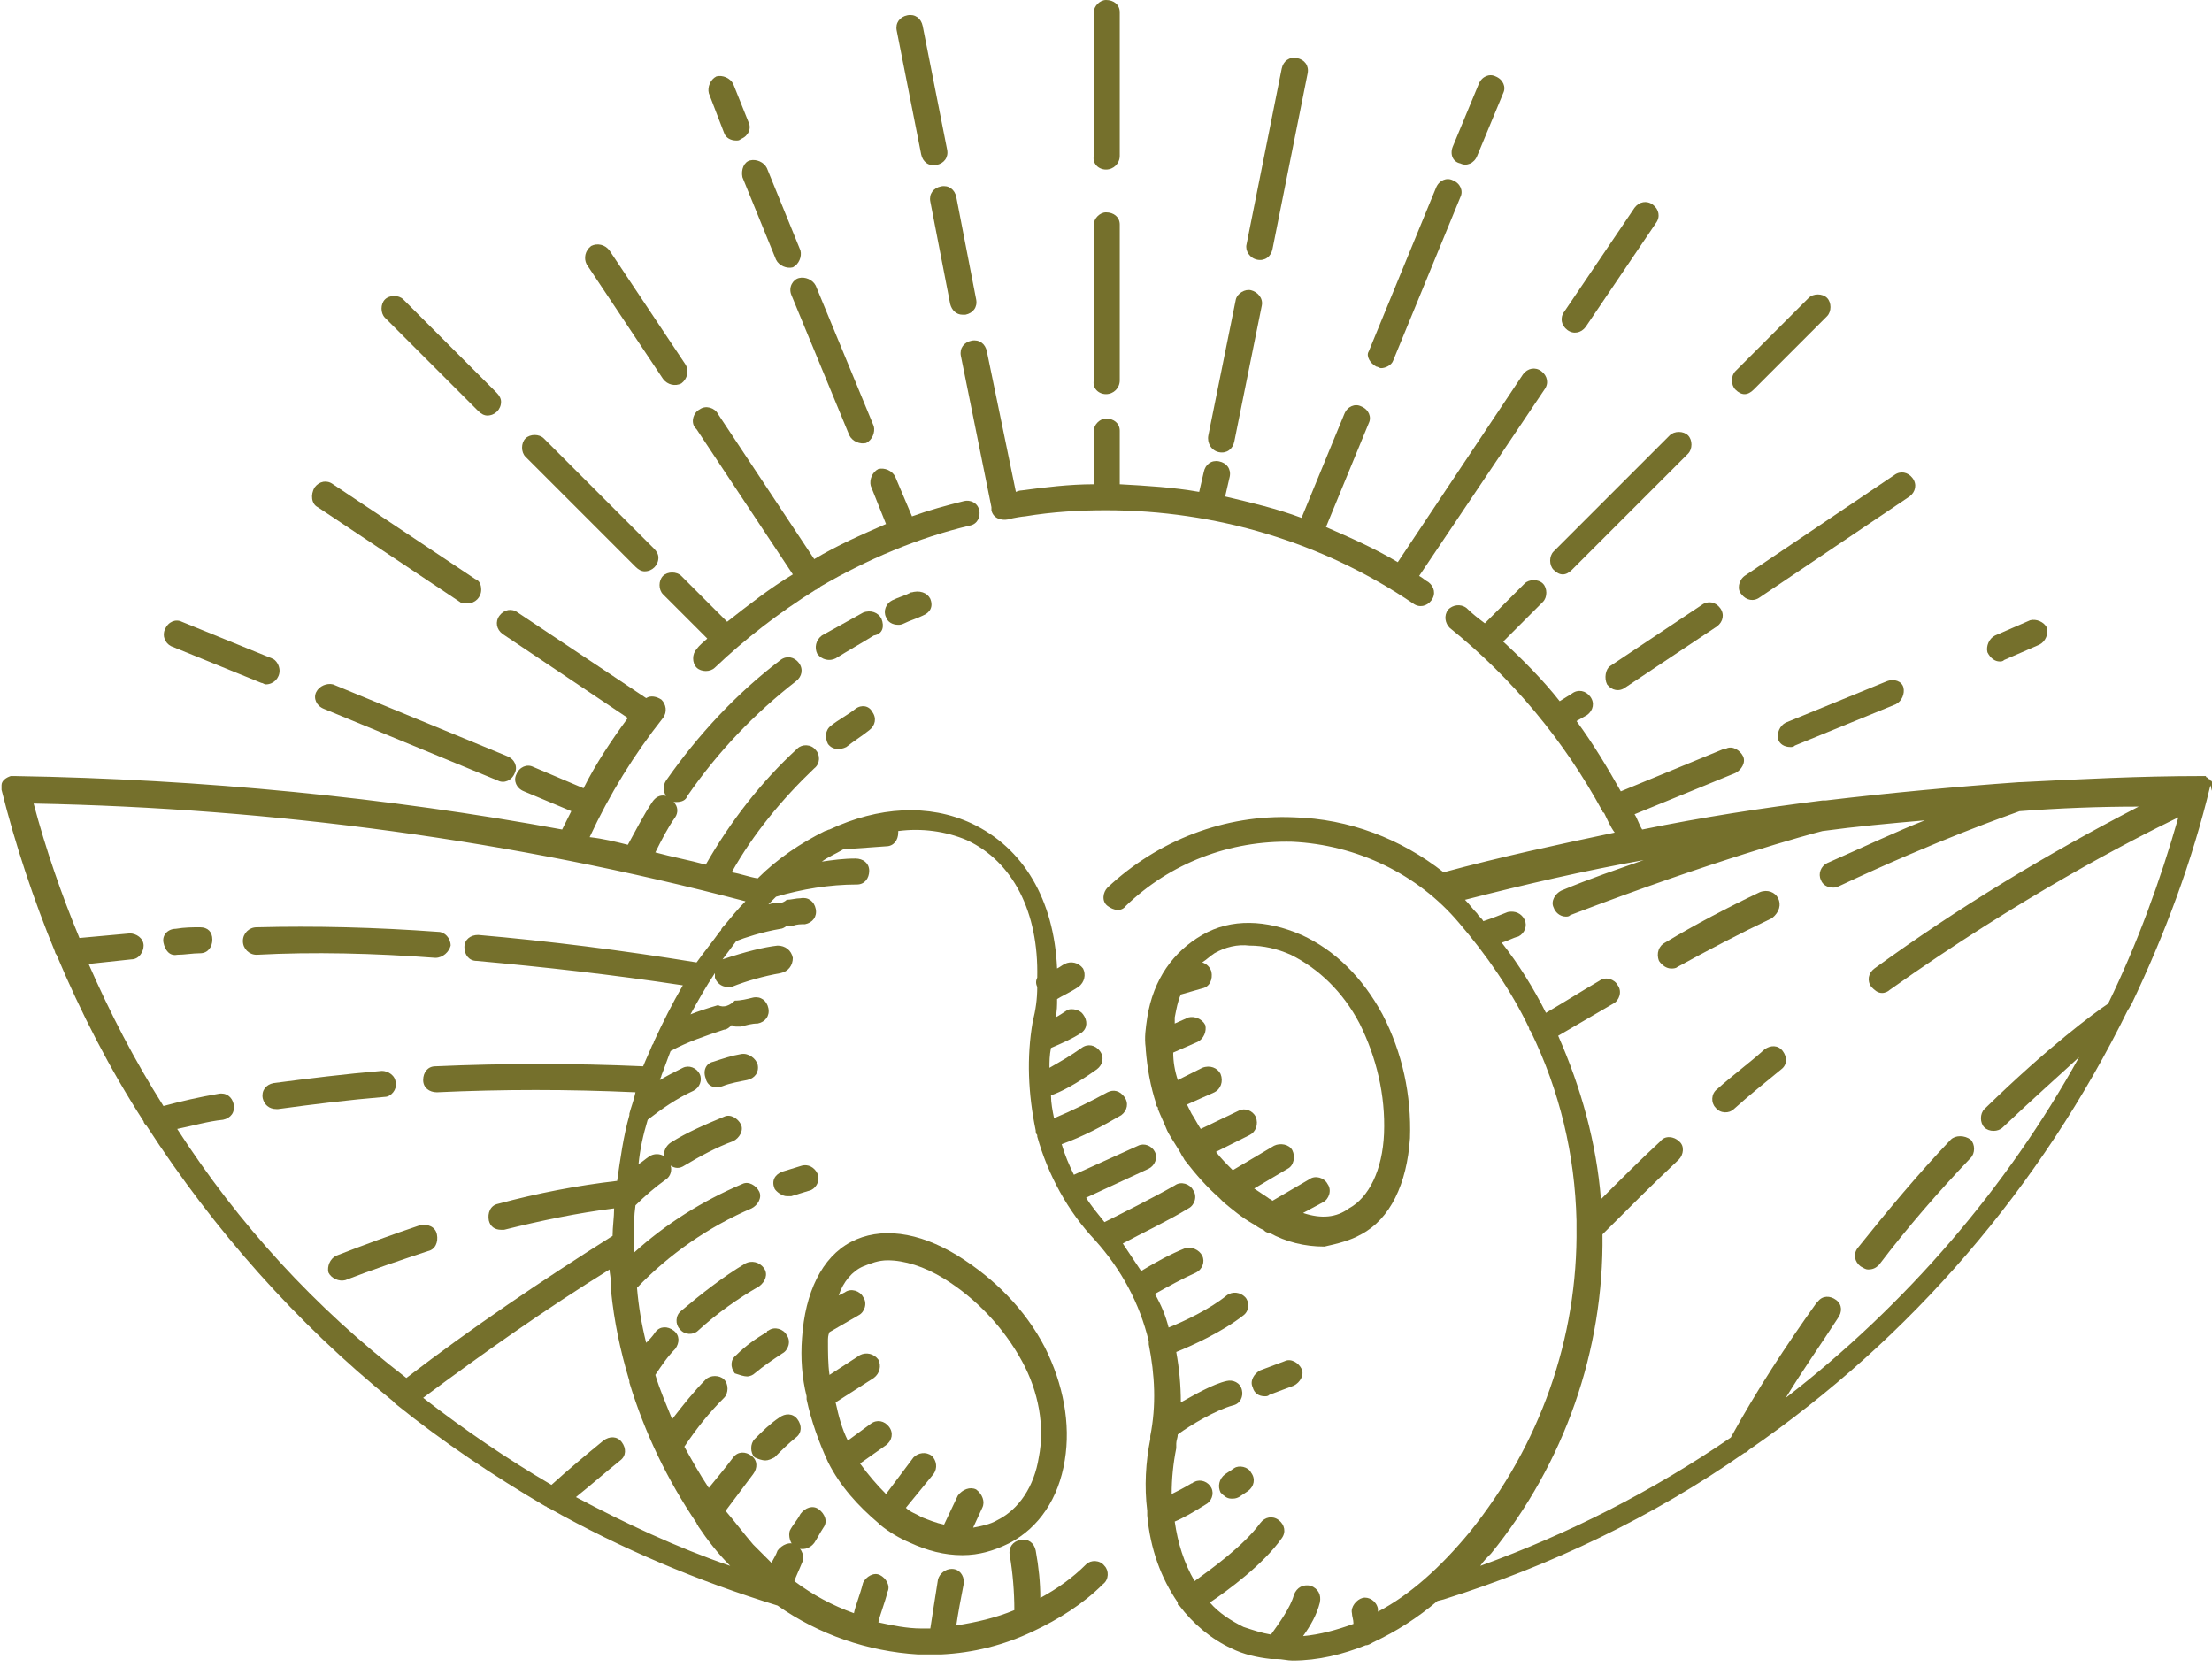 <?xml version="1.0" encoding="utf-8"?>
<!-- Generator: Adobe Illustrator 22.1.0, SVG Export Plug-In . SVG Version: 6.00 Build 0)  -->
<svg version="1.1" id="Capa_1" xmlns="http://www.w3.org/2000/svg" xmlns:xlink="http://www.w3.org/1999/xlink" x="0px" y="0px"
	 viewBox="0 0 144.8 109.1" style="enable-background:new 0 0 144.8 109.1;" xml:space="preserve">
<style type="text/css">
	.st0{fill:#75702C;}
</style>
<g>
	<path class="st0" d="M13.1,60.7c-0.5,0-1,0-1.6,0.1c-0.5,0-0.9,0.4-0.8,0.9s0.4,0.9,0.9,0.8h0c0.5,0,1-0.1,1.5-0.1
		c0.5,0,0.8-0.4,0.8-0.9S13.6,60.7,13.1,60.7L13.1,60.7L13.1,60.7z"/>
	<path class="st0" d="M28.5,62.7L28.5,62.7c0.5,0,0.9-0.4,1-0.8c0-0.5-0.4-0.9-0.8-0.9l0,0c-4.1-0.3-8.1-0.4-11.9-0.3
		c-0.5,0-0.9,0.4-0.9,0.9c0,0.5,0.4,0.9,0.9,0.9l0,0l0,0C20.5,62.3,24.5,62.4,28.5,62.7z"/>
	<path class="st0" d="M25.9,70.9c0-0.5-0.5-0.8-0.9-0.8c-2.4,0.2-4.8,0.5-7.1,0.8c-0.5,0.1-0.8,0.5-0.7,1c0.1,0.4,0.4,0.7,0.9,0.7
		c0,0,0.1,0,0.1,0c2.2-0.3,4.6-0.6,7-0.8C25.6,71.8,26,71.3,25.9,70.9z"/>
	<path class="st0" d="M28,81.9c0.5-0.1,0.7-0.6,0.6-1.1c-0.1-0.5-0.6-0.7-1.1-0.6c-1.8,0.6-3.7,1.3-5.5,2c-0.4,0.2-0.6,0.7-0.5,1.1
		c0.2,0.4,0.7,0.6,1.1,0.5l0,0C24.4,83.1,26.2,82.5,28,81.9z"/>
	<path class="st0" d="M116.4,58.8c-0.2-0.4-0.7-0.6-1.2-0.4c0,0,0,0,0,0c-2.1,1-4.2,2.1-6.2,3.3c-0.4,0.2-0.6,0.7-0.4,1.2
		c0.2,0.3,0.5,0.5,0.8,0.5c0.1,0,0.3,0,0.4-0.1c2-1.1,4.1-2.2,6.2-3.2C116.5,59.7,116.6,59.2,116.4,58.8
		C116.4,58.8,116.4,58.8,116.4,58.8z"/>
	<path class="st0" d="M115.5,68.7c-1,0.9-2.1,1.7-3.1,2.6c-0.4,0.3-0.4,0.9-0.1,1.2c0.3,0.4,0.9,0.4,1.2,0.1c1-0.9,2-1.7,3.1-2.6
		c0.4-0.3,0.4-0.8,0.1-1.2C116.4,68.4,115.9,68.4,115.5,68.7z"/>
	<path class="st0" d="M144.8,51.7L144.8,51.7C144.8,51.7,144.8,51.6,144.8,51.7C144.8,51.6,144.8,51.6,144.8,51.7c0-0.1,0-0.1,0-0.2
		c0,0,0,0,0,0c0,0,0,0,0-0.1c0,0,0-0.1,0-0.1c0,0,0,0,0-0.1c0,0,0-0.1-0.1-0.1c0,0,0,0,0,0l0,0c0,0,0-0.1-0.1-0.1v0c0,0,0,0,0,0
		c0,0-0.1-0.1-0.1-0.1l0,0l0,0c0,0-0.1,0-0.1-0.1h0h0c0,0-0.1,0-0.1,0h0l0,0h0c-0.1,0-0.1,0-0.2,0l0,0c-4,0-7.9,0.2-11.8,0.4
		c0,0-0.1,0-0.1,0c-4.2,0.3-8.5,0.7-12.7,1.2c-0.1,0-0.1,0-0.2,0c-4,0.5-7.9,1.1-11.8,1.9c-0.2-0.3-0.3-0.7-0.5-1l6.6-2.7
		c0.4-0.2,0.7-0.7,0.5-1.1c-0.2-0.4-0.7-0.7-1.1-0.5c0,0,0,0-0.1,0l-6.8,2.8c-0.9-1.6-1.8-3.1-2.9-4.6l0.7-0.4
		c0.4-0.3,0.5-0.8,0.2-1.2c-0.3-0.4-0.8-0.5-1.2-0.2l-0.8,0.5c-1.1-1.4-2.4-2.7-3.7-3.9l2.6-2.6c0.3-0.3,0.3-0.9,0-1.2
		c-0.3-0.3-0.9-0.3-1.2,0l-2.6,2.6c-0.4-0.3-0.8-0.6-1.2-1c-0.4-0.3-0.9-0.2-1.2,0.1c-0.3,0.4-0.2,0.9,0.1,1.2
		c4.1,3.3,7.5,7.4,10,12c0,0,0,0,0,0c0,0,0,0.1,0.1,0.1c0.2,0.4,0.4,0.9,0.7,1.3c-3.8,0.8-7.5,1.6-11.2,2.6
		c-2.8-2.2-6.2-3.5-9.8-3.6c-4.5-0.2-8.9,1.5-12.2,4.6c-0.3,0.3-0.4,0.9,0,1.2s0.9,0.4,1.2,0l0,0c2.9-2.8,6.8-4.3,10.9-4.2
		c4.2,0.2,8.2,2.1,10.9,5.3c1.8,2.1,3.4,4.4,4.6,6.9c0,0.1,0,0.1,0.1,0.2l0,0c1.9,3.9,2.9,8.1,3,12.4c0,0.1,0,0.3,0,0.4
		c0.1,7.3-2.4,14.3-7,20c-1.9,2.3-3.9,4.1-6,5.2c0-0.1,0-0.1,0-0.2c-0.1-0.5-0.6-0.8-1-0.7s-0.8,0.6-0.7,1c0,0.2,0.1,0.4,0.1,0.7
		c-1.1,0.4-2.2,0.7-3.3,0.8c0.5-0.7,0.9-1.4,1.1-2.2c0.1-0.5-0.1-0.9-0.6-1.1c-0.5-0.1-0.9,0.1-1.1,0.6l0,0c-0.2,0.8-1,1.9-1.5,2.6
		c-0.6-0.1-1.2-0.3-1.8-0.5c-0.8-0.4-1.6-0.9-2.2-1.6c1.2-0.8,3.5-2.5,4.7-4.2c0.3-0.4,0.2-0.9-0.2-1.2c-0.4-0.3-0.9-0.2-1.2,0.2
		c0,0,0,0,0,0c-1.1,1.5-3.2,3-4.3,3.8c-0.7-1.2-1.1-2.5-1.3-3.9c0.5-0.2,1.2-0.6,2-1.1c0.4-0.2,0.6-0.7,0.4-1.1s-0.7-0.6-1.1-0.4
		c-0.1,0-0.1,0.1-0.2,0.1c-0.5,0.3-0.9,0.5-1.3,0.7c0-1,0.1-2,0.3-3c0,0,0-0.2,0-0.3c0-0.2,0.1-0.4,0.1-0.6c0.8-0.6,2.5-1.6,3.6-1.9
		c0.5-0.1,0.7-0.6,0.6-1c-0.1-0.5-0.6-0.7-1-0.6c0,0,0,0,0,0c-0.9,0.2-2.1,0.9-3,1.4c0-1.1-0.1-2.2-0.3-3.3c1-0.4,3-1.3,4.4-2.4
		c0.4-0.3,0.4-0.9,0.1-1.2c-0.3-0.3-0.8-0.4-1.2-0.1c-1.1,0.9-2.8,1.7-3.8,2.1c-0.2-0.8-0.5-1.5-0.9-2.2c0.9-0.5,1.8-1,2.7-1.4
		c0.4-0.2,0.6-0.7,0.4-1.1c-0.2-0.4-0.7-0.6-1.1-0.5c-1,0.4-1.9,0.9-2.9,1.5c-0.4-0.6-0.8-1.2-1.2-1.8c1.1-0.6,3-1.5,4.3-2.3
		c0.4-0.2,0.6-0.8,0.3-1.2c-0.2-0.4-0.8-0.6-1.2-0.3c0,0,0,0,0,0c-1.4,0.8-3.6,1.9-4.6,2.4c-0.4-0.5-0.9-1.1-1.2-1.6l4.1-1.9
		c0.4-0.2,0.6-0.7,0.4-1.1c-0.2-0.4-0.7-0.6-1.1-0.4l-4.2,1.9c-0.3-0.6-0.6-1.3-0.8-2c1.4-0.5,2.7-1.2,3.9-1.9
		c0.4-0.3,0.5-0.8,0.2-1.2c-0.3-0.4-0.7-0.5-1.1-0.3c-1.1,0.6-2.3,1.2-3.5,1.7c-0.1-0.5-0.2-1-0.2-1.5c0.6-0.2,1.6-0.7,3-1.7
		c0.4-0.3,0.5-0.8,0.2-1.2c-0.3-0.4-0.8-0.5-1.2-0.2c-0.7,0.5-1.4,0.9-2.1,1.3c0-0.4,0-0.8,0.1-1.3c0.7-0.3,1.4-0.6,2-1
		c0.4-0.3,0.4-0.8,0.1-1.2c-0.2-0.3-0.7-0.4-1-0.3c-0.3,0.2-0.6,0.4-0.8,0.5c0.1-0.4,0.1-0.8,0.1-1.2c0.3-0.2,0.8-0.4,1.4-0.8
		c0.4-0.3,0.5-0.8,0.3-1.2c-0.3-0.4-0.8-0.5-1.2-0.3c0,0,0,0,0,0c-0.2,0.1-0.3,0.2-0.5,0.3c-0.2-4.5-2.2-7.9-5.6-9.5
		c-2.8-1.3-6.1-1.1-9.3,0.4c-0.1,0-0.2,0.1-0.3,0.1c-1.6,0.8-3.1,1.8-4.4,3.1c-0.6-0.1-1.1-0.3-1.7-0.4c1.4-2.5,3.3-4.8,5.4-6.8
		c0.4-0.3,0.4-0.9,0.1-1.2c-0.3-0.4-0.9-0.4-1.2-0.1l0,0c-2.4,2.2-4.4,4.8-6,7.6c-1.1-0.3-2.2-0.5-3.3-0.8c0.4-0.8,0.8-1.6,1.3-2.3
		c0.2-0.3,0.2-0.7-0.1-1c0.1,0,0.1,0,0.2,0c0.3,0,0.6-0.1,0.7-0.4c2-2.9,4.4-5.4,7.1-7.5c0.4-0.3,0.5-0.8,0.2-1.2
		c-0.3-0.4-0.8-0.5-1.2-0.2c-2.9,2.2-5.4,4.9-7.5,7.9c-0.2,0.3-0.2,0.7,0,1c-0.4-0.1-0.7,0.1-0.9,0.4c-0.6,0.9-1.1,1.9-1.6,2.8
		c-0.8-0.2-1.6-0.4-2.5-0.5c1.3-2.8,2.9-5.4,4.8-7.8c0.3-0.4,0.2-0.9-0.1-1.2c-0.3-0.2-0.7-0.3-1-0.1l-8.4-5.6
		c-0.4-0.3-0.9-0.2-1.2,0.2c-0.3,0.4-0.2,0.9,0.2,1.2l0,0l8.2,5.5c-1.1,1.5-2.1,3-2.9,4.6l-3.3-1.4c-0.4-0.2-0.9,0-1.1,0.5
		c-0.2,0.4,0,0.9,0.5,1.1l3.1,1.3c-0.2,0.4-0.4,0.8-0.6,1.2C25.4,52.2,13.2,51,1,50.8c-0.1,0-0.2,0-0.3,0c-0.3,0.1-0.6,0.3-0.6,0.6
		v0c0,0,0,0.1,0,0.1c0,0,0,0,0,0v0v0.1c0,0,0,0.1,0,0.1l0,0c0.9,3.6,2.1,7.2,3.5,10.6c0,0.1,0.1,0.2,0.1,0.2
		c1.6,3.8,3.5,7.5,5.7,10.9c0,0.1,0.1,0.2,0.2,0.3c4.4,6.8,9.8,12.9,16.1,18c0.1,0.1,0.1,0.1,0.2,0.2c3.1,2.5,6.4,4.7,9.8,6.7
		c0.1,0,0.1,0.1,0.2,0.1c4.8,2.7,9.8,4.8,15,6.4c2.7,1.9,5.9,3,9.2,3.2c0.5,0,0.9,0,1.4,0h0c0,0,0,0,0.1,0c2.1-0.1,4.1-0.6,6-1.5
		l0,0c1.7-0.8,3.3-1.8,4.6-3.1c0.4-0.3,0.4-0.9,0.1-1.2c-0.3-0.4-0.9-0.4-1.2-0.1c-0.9,0.9-1.9,1.6-3,2.2c0-1-0.1-2-0.3-3.1
		c-0.1-0.5-0.5-0.8-1-0.7c-0.5,0.1-0.8,0.5-0.7,1l0,0c0.2,1.2,0.3,2.4,0.3,3.6c-1.2,0.5-2.5,0.8-3.8,1c0.1-0.7,0.3-1.8,0.5-2.8
		c0-0.5-0.3-0.9-0.8-0.9c-0.4,0-0.8,0.3-0.9,0.7c-0.2,1.3-0.4,2.5-0.5,3.2c-0.2,0-0.4,0-0.6,0c-0.9,0-1.9-0.2-2.8-0.4
		c0.1-0.5,0.4-1.2,0.6-2c0.2-0.4-0.1-0.9-0.5-1.1c-0.4-0.2-0.9,0.1-1.1,0.5c0,0,0,0,0,0c-0.2,0.8-0.5,1.5-0.6,2
		c-1.4-0.5-2.7-1.2-3.9-2.1c0.1-0.3,0.3-0.7,0.5-1.2c0.2-0.4,0-0.9-0.4-1.2c-0.4-0.2-0.9,0-1.2,0.4l0,0c-0.1,0.3-0.3,0.6-0.4,0.8
		c-0.4-0.4-0.8-0.8-1.2-1.2c-0.6-0.7-1.2-1.5-1.8-2.2c0.6-0.8,1.2-1.6,1.8-2.4c0.3-0.4,0.3-0.9-0.1-1.2c-0.4-0.3-0.9-0.3-1.2,0.1
		c-0.6,0.8-1.2,1.5-1.6,2c-0.6-0.9-1.1-1.8-1.6-2.7c0.8-1.2,1.6-2.2,2.6-3.2c0.3-0.3,0.3-0.9,0-1.2c-0.3-0.3-0.9-0.3-1.2,0
		c-0.8,0.8-1.5,1.7-2.2,2.6c-0.4-1-0.8-1.9-1.1-2.9c0.4-0.6,0.8-1.2,1.3-1.7c0.3-0.4,0.3-0.9-0.1-1.2s-0.9-0.3-1.2,0.1l0,0
		c-0.2,0.3-0.4,0.5-0.6,0.7c-0.3-1.2-0.5-2.4-0.6-3.6c2.1-2.2,4.7-4,7.5-5.2c0.4-0.2,0.7-0.7,0.5-1.1c-0.2-0.4-0.7-0.7-1.1-0.5
		c-2.6,1.1-5,2.6-7.1,4.5c0-0.2,0-0.4,0-0.6c0-0.2,0-0.3,0-0.5c0-0.7,0-1.3,0.1-2c0.6-0.6,1.3-1.2,2-1.7c0.3-0.2,0.4-0.6,0.3-0.9
		c0.3,0.2,0.6,0.2,0.9,0c1-0.6,2.1-1.2,3.2-1.6c0.4-0.2,0.7-0.7,0.5-1.1c-0.2-0.4-0.7-0.7-1.1-0.5l0,0c-1.2,0.5-2.4,1-3.5,1.7
		c-0.3,0.2-0.5,0.6-0.4,0.9c-0.3-0.2-0.7-0.2-1,0c-0.3,0.2-0.5,0.4-0.7,0.5c0.1-1,0.3-1.9,0.6-2.9c0.9-0.7,1.9-1.4,3-1.9
		c0.4-0.2,0.6-0.7,0.4-1.1s-0.7-0.6-1.1-0.4l0,0c-0.6,0.3-1,0.5-1.5,0.8c0-0.1,0.1-0.2,0.1-0.3c0.2-0.5,0.4-1.1,0.6-1.6
		c1.1-0.6,2.3-1,3.5-1.4c0.2,0,0.4-0.2,0.5-0.3c0.1,0.1,0.2,0.1,0.4,0.1c0.1,0,0.1,0,0.2,0c0.4-0.1,0.7-0.2,1.1-0.2
		c0.5-0.1,0.8-0.5,0.7-1c-0.1-0.5-0.5-0.8-1-0.7l0,0c-0.4,0.1-0.8,0.2-1.2,0.2c-0.3,0.3-0.7,0.5-1.1,0.3c-0.7,0.2-1.3,0.4-1.8,0.6
		c0.5-0.9,1-1.8,1.6-2.7c0,0.1,0,0.2,0,0.3c0.1,0.3,0.4,0.6,0.8,0.6c0.1,0,0.2,0,0.3,0c1-0.4,2.1-0.7,3.2-0.9c0.5-0.1,0.8-0.5,0.8-1
		c-0.1-0.5-0.5-0.8-1-0.8c-0.9,0.1-2.1,0.4-3.6,0.9c0.3-0.4,0.6-0.8,0.9-1.2c0.5-0.2,1.7-0.6,2.9-0.8c0.1,0,0.3-0.1,0.4-0.2
		c0.1,0,0.2,0,0.2,0c0.1,0,0.1,0,0.2,0c0.3-0.1,0.5-0.1,0.8-0.1c0.5-0.1,0.8-0.5,0.7-1c-0.1-0.5-0.5-0.8-1-0.7l0,0
		c-0.3,0-0.6,0.1-0.9,0.1c-0.2,0.2-0.6,0.3-0.8,0.2l-0.4,0.1c0.2-0.2,0.4-0.4,0.5-0.5c1.7-0.5,3.5-0.8,5.3-0.8
		c0.5,0,0.8-0.4,0.8-0.9c0-0.5-0.4-0.8-0.9-0.8c-0.8,0-1.5,0.1-2.2,0.2c0.4-0.3,0.9-0.5,1.4-0.8l2.8-0.2c0.5,0,0.8-0.4,0.8-0.9
		c0,0,0-0.1,0-0.1c1.5-0.2,3.1,0,4.5,0.6c3,1.4,4.7,4.7,4.6,9c-0.1,0.2-0.1,0.4,0,0.6c0,0.8-0.1,1.5-0.3,2.3
		c-0.4,2.3-0.3,4.7,0.2,7.1c0,0.1,0,0.2,0.1,0.3c0,0,0,0.1,0,0.1c0.7,2.5,2,4.9,3.8,6.8c1.7,1.9,2.9,4.1,3.5,6.6c0,0.1,0,0.1,0,0.2
		c0,0,0,0,0,0c0.4,2,0.5,4,0.1,6c0,0.1,0,0.2,0,0.2c-0.3,1.5-0.4,3.1-0.2,4.7c0,0.1,0,0.2,0,0.3c0.2,2.2,0.9,4.1,2,5.7
		c0,0,0,0.1,0,0.1c0,0.1,0.1,0.1,0.1,0.1c0.9,1.2,2.1,2.2,3.4,2.8c0.8,0.4,1.7,0.6,2.6,0.7c0.1,0,0.2,0,0.3,0h0.1
		c0.3,0,0.7,0.1,1,0.1c1.7,0,3.3-0.4,4.8-1c0.2,0,0.3-0.1,0.5-0.2c1.5-0.7,2.9-1.6,4.2-2.7l0.4-0.1c7-2.2,13.7-5.4,19.7-9.6
		c0.1,0,0.2-0.1,0.3-0.2c10.6-7.3,19.1-17.2,24.8-28.8c0.1-0.1,0.1-0.2,0.2-0.3c2.2-4.6,4-9.4,5.2-14.4c0,0,0,0,0,0v0
		C144.8,51.8,144.8,51.8,144.8,51.7C144.8,51.7,144.8,51.7,144.8,51.7C144.8,51.7,144.8,51.7,144.8,51.7z M11.6,73.9
		c1-0.2,2-0.5,3-0.6c0.5-0.1,0.8-0.5,0.7-1c-0.1-0.5-0.5-0.8-1-0.7l0,0c-1.2,0.2-2.5,0.5-3.6,0.8c-1.9-3-3.5-6.1-4.9-9.3
		c0.9-0.1,1.9-0.2,2.8-0.3c0.5,0,0.8-0.5,0.8-0.9c0-0.5-0.5-0.8-0.9-0.8c-1.1,0.1-2.2,0.2-3.3,0.3c-1.2-2.9-2.2-5.8-3-8.8
		c15.7,0.3,31.4,2.4,46.6,6.4c-0.5,0.5-0.9,1-1.4,1.6c-0.1,0.1-0.2,0.2-0.2,0.3c0,0-0.1,0.1-0.1,0.1c-0.5,0.7-1,1.3-1.5,2
		c-4.9-0.8-9.7-1.4-14.3-1.8c-0.5,0-0.9,0.3-0.9,0.8c0,0.5,0.3,0.9,0.8,0.9c4.4,0.4,8.9,0.9,13.5,1.6c-0.7,1.2-1.3,2.4-1.9,3.7
		c0,0.1-0.1,0.2-0.1,0.2c-0.2,0.5-0.4,0.9-0.6,1.4c-4.5-0.2-9.1-0.2-13.6,0c-0.5,0-0.8,0.4-0.8,0.9c0,0.5,0.4,0.8,0.9,0.8l0,0
		c4.3-0.2,8.6-0.2,13,0c-0.1,0.5-0.3,1-0.4,1.4c0,0,0,0.1,0,0.1c-0.4,1.4-0.6,2.9-0.8,4.3c-2.6,0.3-5.2,0.8-7.8,1.5
		c-0.5,0.1-0.7,0.6-0.6,1.1c0.1,0.4,0.4,0.6,0.8,0.6c0.1,0,0.1,0,0.2,0c2.4-0.6,4.8-1.1,7.2-1.4c0,0.6-0.1,1.2-0.1,1.8
		c-4.6,2.9-9.2,6-13.5,9.3C20.6,85.6,15.6,80.1,11.6,73.9z M40,84.1c0,0.1,0,0.2,0,0.4c0.2,2,0.6,3.9,1.2,5.9c0,0,0,0.1,0,0.1
		c1,3.3,2.5,6.4,4.4,9.2c0,0.1,0.1,0.1,0.1,0.2c0.6,0.9,1.3,1.8,2.1,2.6c-3.5-1.2-6.9-2.8-10.1-4.5c1-0.8,1.9-1.6,2.9-2.4
		c0.4-0.3,0.4-0.8,0.1-1.2s-0.8-0.4-1.2-0.1c-1.1,0.9-2.3,1.9-3.4,2.9c-2.9-1.7-5.7-3.6-8.4-5.7c3.9-2.9,8-5.8,12.2-8.4
		C39.9,83.3,40,83.7,40,84.1L40,84.1z M116.9,91.5c1.1-1.8,2.3-3.5,3.4-5.2c0.3-0.4,0.3-0.9-0.1-1.2c-0.4-0.3-0.9-0.3-1.2,0.1
		c0,0-0.1,0.1-0.1,0.1c-2,2.8-3.9,5.7-5.6,8.8c-5.1,3.5-10.6,6.3-16.4,8.4c0.2-0.3,0.4-0.5,0.7-0.8c4.8-5.9,7.4-13.3,7.3-20.9
		c1.6-1.6,3.3-3.3,5-4.9c0.3-0.3,0.4-0.9,0-1.2c-0.3-0.3-0.9-0.4-1.2,0c-1.3,1.2-2.6,2.5-3.9,3.8c-0.3-3.7-1.3-7.3-2.8-10.7
		c1.2-0.7,2.4-1.4,3.6-2.1c0.4-0.2,0.6-0.8,0.3-1.2c-0.2-0.4-0.8-0.6-1.2-0.3l0,0c-1.2,0.7-2.3,1.4-3.5,2.1
		c-0.8-1.6-1.8-3.2-2.9-4.6c0.4-0.1,0.7-0.3,1.1-0.4c0.4-0.2,0.6-0.7,0.4-1.1c-0.2-0.4-0.6-0.6-1.1-0.5c-0.5,0.2-1,0.4-1.6,0.6
		c-0.1-0.2-0.3-0.3-0.4-0.5c-0.3-0.3-0.5-0.6-0.8-0.9c3.9-1,7.8-1.9,11.7-2.6c-1.7,0.6-3.5,1.2-5.4,2c-0.4,0.2-0.7,0.7-0.5,1.1
		c0.1,0.3,0.4,0.6,0.8,0.6c0.1,0,0.2,0,0.3-0.1c9.4-3.6,15.7-5.3,16.5-5.5c2.2-0.3,4.4-0.5,6.7-0.7c-1.8,0.7-3.9,1.7-6.4,2.8
		c-0.4,0.2-0.6,0.7-0.4,1.1c0.1,0.3,0.4,0.5,0.8,0.5c0.1,0,0.2,0,0.4-0.1c6.6-3.1,11-4.6,11.8-4.9c2.6-0.2,5.2-0.3,7.8-0.3
		c-6,3.1-11.8,6.6-17.3,10.6c-0.4,0.3-0.5,0.8-0.2,1.2c0.2,0.2,0.4,0.4,0.7,0.4c0.2,0,0.4-0.1,0.5-0.2c8.6-6.1,15.8-9.8,18.9-11.3
		c-1.2,4.2-2.7,8.3-4.6,12.2c-0.9,0.6-3.9,2.8-8.1,6.9c-0.3,0.3-0.3,0.9,0,1.2s0.9,0.3,1.2,0c2-1.9,3.7-3.4,5-4.6
		C131.4,77.7,124.8,85.4,116.9,91.5L116.9,91.5z"/>
	<path class="st0" d="M57.7,40.5c-0.2-0.4-0.7-0.6-1.2-0.4c-0.9,0.5-1.8,1-2.7,1.5c-0.4,0.3-0.5,0.8-0.3,1.2
		c0.3,0.4,0.8,0.5,1.2,0.3c0.8-0.5,1.7-1,2.5-1.5C57.8,41.5,57.9,41,57.7,40.5z"/>
	<path class="st0" d="M59.6,38.8c-0.4,0.2-0.8,0.3-1.2,0.5C58,39.5,57.8,40,58,40.4c0.1,0.3,0.4,0.5,0.8,0.5c0.1,0,0.2,0,0.4-0.1
		c0.4-0.2,0.8-0.3,1.2-0.5c0.5-0.2,0.7-0.6,0.5-1.1C60.7,38.8,60.2,38.6,59.6,38.8C59.7,38.7,59.7,38.8,59.6,38.8L59.6,38.8z"/>
	<path class="st0" d="M56,46.4c-0.5,0.4-1.1,0.7-1.6,1.1c-0.4,0.3-0.4,0.8-0.2,1.2c0.3,0.4,0.8,0.4,1.2,0.2c0.5-0.4,1-0.7,1.5-1.1
		c0.4-0.3,0.5-0.8,0.2-1.2C56.9,46.2,56.4,46.1,56,46.4C56,46.3,56,46.4,56,46.4L56,46.4z"/>
	<path class="st0" d="M82.8,91.4c0.1,0,0.2,0,0.3-0.1l1.6-0.6c0.4-0.2,0.7-0.7,0.5-1.1c-0.2-0.4-0.7-0.7-1.1-0.5l-1.6,0.6
		c-0.4,0.2-0.7,0.7-0.5,1.1C82.1,91.2,82.4,91.4,82.8,91.4L82.8,91.4z"/>
	<path class="st0" d="M80.8,96.1l-0.6,0.4c-0.4,0.3-0.5,0.8-0.3,1.2c0.2,0.2,0.4,0.4,0.7,0.4c0.2,0,0.3,0,0.5-0.1l0.6-0.4
		c0.4-0.3,0.5-0.8,0.2-1.2C81.7,96,81.1,95.9,80.8,96.1L80.8,96.1z"/>
	<path class="st0" d="M127.7,74.6c-2.1,2.2-4.1,4.6-6.1,7.1c-0.3,0.4-0.2,0.9,0.2,1.2c0.2,0.1,0.3,0.2,0.5,0.2
		c0.3,0,0.5-0.1,0.7-0.3c1.9-2.5,3.9-4.8,6-7c0.3-0.3,0.3-0.9,0-1.2C128.6,74.3,128,74.3,127.7,74.6L127.7,74.6z"/>
	<path class="st0" d="M72.4,25.8c0.5,0,0.9-0.4,0.9-0.9V14.7c0-0.5-0.4-0.8-0.9-0.8c-0.4,0-0.8,0.4-0.8,0.8v10.2
		C71.5,25.4,71.9,25.8,72.4,25.8L72.4,25.8z"/>
	<path class="st0" d="M72.4,11.1c0.5,0,0.9-0.4,0.9-0.9V0.8c0-0.5-0.4-0.8-0.9-0.8c-0.4,0-0.8,0.4-0.8,0.8v9.4
		C71.5,10.7,71.9,11.1,72.4,11.1L72.4,11.1z"/>
	<path class="st0" d="M102.3,37.6c0.2,0,0.4-0.1,0.6-0.3l7.6-7.6c0.3-0.3,0.3-0.9,0-1.2c-0.3-0.3-0.9-0.3-1.2,0l-7.6,7.6
		c-0.3,0.3-0.3,0.9,0,1.2C101.9,37.5,102.1,37.6,102.3,37.6L102.3,37.6z"/>
	<path class="st0" d="M114.2,25.8c0.2,0,0.4-0.1,0.6-0.3l4.8-4.8c0.3-0.3,0.3-0.9,0-1.2c-0.3-0.3-0.9-0.3-1.2,0l-4.8,4.8
		c-0.3,0.3-0.3,0.9,0,1.2C113.8,25.7,114,25.8,114.2,25.8L114.2,25.8z"/>
	<path class="st0" d="M31.3,26.9c0.2,0.2,0.4,0.3,0.6,0.3c0.5,0,0.9-0.4,0.9-0.9c0-0.2-0.1-0.4-0.3-0.6l-6.1-6.1
		c-0.3-0.3-0.9-0.3-1.2,0c-0.3,0.3-0.3,0.9,0,1.2L31.3,26.9z"/>
	<path class="st0" d="M41.6,37.1c0.2,0.2,0.4,0.3,0.6,0.3c0.5,0,0.9-0.4,0.9-0.9c0-0.2-0.1-0.4-0.3-0.6l-7.2-7.2
		c-0.3-0.3-0.9-0.3-1.2,0c-0.3,0.3-0.3,0.9,0,1.2L41.6,37.1z"/>
	<path class="st0" d="M90.1,24c0.1,0,0.2,0.1,0.3,0.1c0.3,0,0.7-0.2,0.8-0.5l4.4-10.7c0.2-0.4,0-0.9-0.5-1.1c-0.4-0.2-0.9,0-1.1,0.5
		l-4.4,10.7C89.4,23.3,89.7,23.8,90.1,24C90.1,24,90.1,24,90.1,24z"/>
	<path class="st0" d="M95.6,10.7c0.4,0.2,0.9,0,1.1-0.5l1.7-4.1c0.2-0.4,0-0.9-0.5-1.1c-0.4-0.2-0.9,0-1.1,0.5l-1.7,4.1
		C94.9,10.1,95.1,10.6,95.6,10.7z"/>
	<path class="st0" d="M11.2,42.3l5.9,2.4c0.1,0,0.2,0.1,0.3,0.1c0.5,0,0.9-0.4,0.9-0.9c0-0.3-0.2-0.7-0.5-0.8l-5.9-2.4
		c-0.4-0.2-0.9,0-1.1,0.5C10.6,41.6,10.8,42.1,11.2,42.3L11.2,42.3z"/>
	<path class="st0" d="M20.7,45.3c-0.2,0.4,0,0.9,0.5,1.1l11.4,4.7c0.4,0.2,0.9,0,1.1-0.5c0.2-0.4,0-0.9-0.5-1.1l0,0l-11.4-4.7
		C21.4,44.7,20.9,44.9,20.7,45.3z"/>
	<path class="st0" d="M123.5,44.6l-6.6,2.7c-0.4,0.2-0.6,0.7-0.5,1.1c0.1,0.3,0.4,0.5,0.8,0.5c0.1,0,0.2,0,0.3-0.1l6.6-2.7
		c0.4-0.2,0.6-0.7,0.5-1.1C124.5,44.6,124,44.4,123.5,44.6L123.5,44.6z"/>
	<path class="st0" d="M130.9,43.3c0.1,0,0.2,0,0.3-0.1l2.3-1c0.4-0.2,0.6-0.7,0.5-1.1c-0.2-0.4-0.7-0.6-1.1-0.5l-2.3,1
		c-0.4,0.2-0.6,0.7-0.5,1.1C130.3,43.1,130.6,43.3,130.9,43.3L130.9,43.3z"/>
	<path class="st0" d="M47.4,8.7c0.1,0.3,0.4,0.5,0.8,0.5c0.1,0,0.2,0,0.3-0.1C49,8.9,49.2,8.4,49,8l-1-2.5c-0.2-0.4-0.7-0.6-1.1-0.5
		c-0.4,0.2-0.6,0.7-0.5,1.1L47.4,8.7z"/>
	<path class="st0" d="M48.6,11.6l2.2,5.4c0.2,0.4,0.7,0.6,1.1,0.5c0.4-0.2,0.6-0.7,0.5-1.1l-2.2-5.4c-0.2-0.4-0.7-0.6-1.1-0.5
		C48.7,10.6,48.5,11.1,48.6,11.6z"/>
	<path class="st0" d="M51.8,19.3l3.8,9.2c0.2,0.4,0.7,0.6,1.1,0.5c0.4-0.2,0.6-0.7,0.5-1.1l0,0l-3.8-9.2c-0.2-0.4-0.7-0.6-1.1-0.5
		C51.9,18.3,51.6,18.8,51.8,19.3z"/>
	<path class="st0" d="M79.8,29.6c0.5,0.1,0.9-0.2,1-0.7c0,0,0,0,0,0l1.8-8.9c0.1-0.5-0.3-0.9-0.7-1c-0.4-0.1-0.9,0.2-1,0.6l-1.8,8.9
		C79,29,79.3,29.5,79.8,29.6z"/>
	<path class="st0" d="M82.3,17c0.5,0.1,0.9-0.2,1-0.7l2.3-11.5c0.1-0.5-0.2-0.9-0.7-1c-0.5-0.1-0.9,0.2-1,0.7L81.6,16
		C81.5,16.4,81.8,16.9,82.3,17z"/>
	<path class="st0" d="M105.2,44.8c0.3,0.4,0.8,0.5,1.2,0.2c0,0,0,0,0,0l6-4c0.4-0.3,0.5-0.8,0.2-1.2c-0.3-0.4-0.8-0.5-1.2-0.2l-6,4
		C105.1,43.8,105,44.4,105.2,44.8C105.2,44.8,105.2,44.8,105.2,44.8z"/>
	<path class="st0" d="M114,38.9c0.3,0.4,0.8,0.5,1.2,0.2c0,0,0,0,0,0l9.8-6.6c0.4-0.3,0.5-0.8,0.2-1.2c-0.3-0.4-0.8-0.5-1.2-0.2
		l-9.8,6.6C113.8,38,113.7,38.6,114,38.9C114,38.9,114,38.9,114,38.9z"/>
	<path class="st0" d="M43.4,24.8c0.3,0.4,0.8,0.5,1.2,0.3c0.4-0.3,0.5-0.8,0.3-1.2c0,0,0,0,0,0l-5-7.5c-0.3-0.4-0.8-0.5-1.2-0.3
		c-0.4,0.3-0.5,0.8-0.3,1.2c0,0,0,0,0,0L43.4,24.8z"/>
	<path class="st0" d="M51.9,37.6c-1.5,0.9-2.9,2-4.3,3.1l-3-3c-0.3-0.3-0.9-0.3-1.2,0c-0.3,0.3-0.3,0.9,0,1.2l2.9,2.9
		c-0.2,0.2-0.5,0.4-0.7,0.7c-0.3,0.3-0.3,0.9,0,1.2s0.9,0.3,1.2,0l0,0c2-1.9,4.2-3.6,6.6-5.1c0.1,0,0.1-0.1,0.2-0.1
		c0,0,0.1-0.1,0.1-0.1c3.1-1.8,6.4-3.2,9.8-4c0.5-0.1,0.7-0.6,0.6-1c-0.1-0.5-0.6-0.7-1-0.6c-1.2,0.3-2.3,0.6-3.4,1l-1.1-2.6
		c-0.2-0.4-0.7-0.6-1.1-0.5c-0.4,0.2-0.6,0.7-0.5,1.1l1,2.5c-1.6,0.7-3.2,1.4-4.7,2.3L47,27.1c-0.2-0.4-0.8-0.6-1.2-0.3
		c-0.4,0.2-0.6,0.8-0.3,1.2c0,0,0.1,0.1,0.1,0.1L51.9,37.6z"/>
	<path class="st0" d="M102.6,21.6c0.4,0.3,0.9,0.2,1.2-0.2l4.6-6.8c0.3-0.4,0.2-0.9-0.2-1.2c-0.4-0.3-0.9-0.2-1.2,0.2l0,0l-4.6,6.8
		C102.1,20.8,102.2,21.3,102.6,21.6z"/>
	<path class="st0" d="M20.8,33.2l9.3,6.2c0.1,0.1,0.3,0.1,0.5,0.1c0.5,0,0.9-0.4,0.9-0.9c0-0.3-0.1-0.6-0.4-0.7l-9.3-6.2
		c-0.4-0.3-0.9-0.2-1.2,0.2C20.3,32.4,20.4,33,20.8,33.2L20.8,33.2L20.8,33.2z"/>
	<path class="st0" d="M60.3,10.1c0.1,0.5,0.5,0.8,1,0.7c0.5-0.1,0.8-0.5,0.7-1l0,0l-1.6-8.1c-0.1-0.5-0.5-0.8-1-0.7
		c-0.5,0.1-0.8,0.5-0.7,1L60.3,10.1z"/>
	<path class="st0" d="M61.6,12.2c-0.5,0.1-0.8,0.5-0.7,1c0,0,0,0,0,0l1.3,6.7c0.1,0.4,0.4,0.7,0.8,0.7c0.1,0,0.1,0,0.2,0
		c0.5-0.1,0.8-0.5,0.7-1c0,0,0,0,0,0l-1.3-6.7C62.5,12.4,62.1,12.1,61.6,12.2C61.6,12.2,61.6,12.2,61.6,12.2z"/>
	<path class="st0" d="M63.6,22.3c-0.5,0.1-0.8,0.5-0.7,1l2,9.9c0,0.1,0,0.1,0,0.2c0.1,0.5,0.6,0.7,1.1,0.6c0.3-0.1,1-0.2,1.1-0.2
		c1.8-0.3,3.6-0.4,5.3-0.4c7.2,0,14.2,2.1,20.1,6.1c0.4,0.3,0.9,0.2,1.2-0.2c0.3-0.4,0.2-0.9-0.2-1.2l0,0c-0.2-0.1-0.4-0.3-0.6-0.4
		l8.2-12.2c0.3-0.4,0.2-0.9-0.2-1.2c-0.4-0.3-0.9-0.2-1.2,0.2c0,0,0,0,0,0l-8.2,12.3c-1.5-0.9-3.1-1.6-4.7-2.3l2.8-6.8
		c0.2-0.4,0-0.9-0.5-1.1c-0.4-0.2-0.9,0-1.1,0.5l0,0l-2.8,6.8c-1.6-0.6-3.3-1-5-1.4l0.3-1.3c0.1-0.5-0.2-0.9-0.7-1
		c-0.5-0.1-0.9,0.2-1,0.7l-0.3,1.3c-1.7-0.3-3.4-0.4-5.2-0.5v-3.5c0-0.5-0.4-0.8-0.9-0.8c-0.4,0-0.8,0.4-0.8,0.8v3.5
		c-1.6,0-3.2,0.2-4.7,0.4c0,0-0.2,0-0.4,0.1L64.6,23C64.5,22.5,64.1,22.2,63.6,22.3z"/>
	<path class="st0" d="M48.5,69c-0.6,0.1-1.2,0.3-1.8,0.5c-0.5,0.1-0.7,0.6-0.5,1.1c0.1,0.5,0.6,0.7,1.1,0.5c0.5-0.2,1.1-0.3,1.6-0.4
		c0.5-0.1,0.8-0.5,0.7-1C49.5,69.3,49,68.9,48.5,69C48.5,69,48.5,69,48.5,69z"/>
	<path class="st0" d="M48.9,90.1c0.2,0,0.4-0.1,0.5-0.2c0.6-0.5,1.2-0.9,1.8-1.3c0.4-0.2,0.6-0.8,0.3-1.2c-0.2-0.4-0.8-0.6-1.2-0.3
		c0,0-0.1,0-0.1,0.1c-0.7,0.4-1.4,0.9-2,1.5c-0.4,0.3-0.4,0.8-0.1,1.2C48.4,90,48.7,90.1,48.9,90.1L48.9,90.1z"/>
	<path class="st0" d="M52.1,101.3c0.4,0.2,0.9,0.1,1.2-0.3c0.2-0.3,0.4-0.7,0.6-1c0.3-0.4,0.1-0.9-0.3-1.2c-0.4-0.3-0.9-0.1-1.2,0.3
		l0,0c-0.2,0.4-0.5,0.7-0.7,1.1C51.6,100.5,51.7,101.1,52.1,101.3C52.1,101.3,52.1,101.3,52.1,101.3z"/>
	<path class="st0" d="M50,83c-0.3-0.4-0.8-0.5-1.2-0.3c-1.5,0.9-2.9,2-4.2,3.1c-0.4,0.3-0.4,0.9-0.1,1.2c0.3,0.4,0.9,0.4,1.2,0.1
		c1.2-1.1,2.6-2.1,4-2.9C50.1,83.9,50.3,83.4,50,83z"/>
	<path class="st0" d="M50.1,95.6c0.2,0,0.4-0.1,0.6-0.2c0.5-0.5,0.9-0.9,1.4-1.3c0.4-0.3,0.4-0.8,0.1-1.2c-0.3-0.4-0.8-0.4-1.2-0.1
		l0,0c-0.6,0.4-1.1,0.9-1.6,1.4c-0.3,0.3-0.3,0.9,0,1.2C49.6,95.5,49.9,95.6,50.1,95.6L50.1,95.6z"/>
	<path class="st0" d="M57.5,99.7L57.5,99.7c0.1,0.1,0.1,0.1,0.1,0.1c0.6,0.5,1.3,0.9,2,1.2c1.1,0.5,2.2,0.8,3.4,0.8
		c1.1,0,2.1-0.3,3.1-0.8c1.9-1,3.2-2.9,3.6-5.4c0.4-2.4-0.1-5-1.3-7.4c-1.3-2.5-3.3-4.5-5.7-6c-2.6-1.6-5.1-1.9-7-0.9
		c-1.9,1-3,3.3-3.2,6.3c-0.1,1.3,0,2.6,0.3,3.8c0,0.1,0,0.1,0,0.2c0.3,1.4,0.8,2.8,1.4,4.1C55,97.3,56.2,98.6,57.5,99.7z M56.5,82.9
		c0.5-0.2,1-0.4,1.6-0.4c1.1,0,2.4,0.4,3.7,1.2c2.1,1.3,3.9,3.2,5.1,5.4c1.1,2,1.5,4.3,1.1,6.3c-0.3,1.9-1.3,3.4-2.7,4.1
		c-0.5,0.3-1.1,0.4-1.6,0.5l0.6-1.3c0.2-0.4,0-0.9-0.4-1.2c-0.4-0.2-0.9,0-1.2,0.4c0,0,0,0,0,0l-0.9,1.9c-0.5-0.1-1-0.3-1.5-0.5
		c-0.3-0.2-0.7-0.3-1-0.6l1.8-2.2c0.3-0.4,0.2-0.9-0.1-1.2c-0.4-0.3-0.9-0.2-1.2,0.1l0,0L58,97.8c-0.6-0.6-1.2-1.3-1.7-2l1.7-1.2
		c0.4-0.3,0.5-0.8,0.2-1.2c-0.3-0.4-0.8-0.5-1.2-0.2l0,0l-1.5,1.1c-0.4-0.8-0.6-1.6-0.8-2.5l2.5-1.6c0.4-0.3,0.5-0.8,0.3-1.2
		c-0.3-0.4-0.8-0.5-1.2-0.3L54.3,90c-0.1-0.7-0.1-1.5-0.1-2.2c0-0.2,0-0.4,0.1-0.6l1.9-1.1c0.4-0.2,0.6-0.8,0.3-1.2
		c-0.2-0.4-0.8-0.6-1.2-0.3c0,0,0,0,0,0l-0.4,0.2C55.2,83.9,55.8,83.2,56.5,82.9z"/>
	<path class="st0" d="M51.5,78.3c0.1,0,0.2,0,0.3,0l1.3-0.4c0.4-0.2,0.6-0.7,0.4-1.1c-0.2-0.4-0.6-0.6-1-0.5l-1.3,0.4
		c-0.5,0.2-0.7,0.6-0.5,1.1C50.8,78,51.2,78.3,51.5,78.3L51.5,78.3z"/>
	<path class="st0" d="M89.1,80.8c1.9-1,3-3.3,3.2-6.3c0.1-2.8-0.5-5.6-1.8-8.1c-1.3-2.4-3.1-4.2-5.3-5.2c-2.3-1-4.6-1.1-6.5,0
		s-3.2,2.9-3.6,5.4c-0.1,0.7-0.2,1.3-0.1,2c0,0,0,0.1,0,0.1c0.1,1.2,0.3,2.4,0.7,3.6c0,0.1,0,0.1,0.1,0.2c0,0,0,0,0,0.1
		c0.2,0.5,0.4,0.9,0.6,1.4c0.3,0.6,0.7,1.1,1,1.7c0,0,0,0,0,0c0.1,0.1,0.1,0.2,0.2,0.3c0.7,0.9,1.4,1.7,2.2,2.4
		c0.1,0.1,0.2,0.2,0.3,0.3c0.6,0.5,1.2,1,1.9,1.4c0.2,0.1,0.4,0.3,0.7,0.4c0.1,0.1,0.2,0.2,0.4,0.2c1.1,0.6,2.3,0.9,3.6,0.9
		C87.6,81.4,88.4,81.2,89.1,80.8z M85.3,79.4l1.3-0.7c0.4-0.2,0.6-0.8,0.3-1.2c-0.2-0.4-0.8-0.6-1.2-0.3c0,0,0,0,0,0l-2.4,1.4
		c-0.1-0.1-0.2-0.1-0.3-0.2c-0.3-0.2-0.6-0.4-0.9-0.6l2.2-1.3c0.4-0.2,0.5-0.8,0.3-1.2c-0.2-0.4-0.8-0.5-1.2-0.3l0,0l-2.7,1.6
		c-0.4-0.4-0.8-0.8-1.1-1.2l2.2-1.1c0.4-0.2,0.6-0.7,0.4-1.2c-0.2-0.4-0.7-0.6-1.1-0.4l-2.5,1.2c-0.2-0.3-0.4-0.7-0.6-1
		c-0.1-0.2-0.2-0.4-0.3-0.6l1.8-0.8c0.4-0.2,0.6-0.7,0.4-1.2c-0.2-0.4-0.7-0.6-1.2-0.4l-1.6,0.8c-0.2-0.6-0.3-1.2-0.3-1.8l1.6-0.7
		c0.4-0.2,0.6-0.7,0.5-1.1c-0.2-0.4-0.7-0.6-1.1-0.5l-0.9,0.4c0-0.1,0-0.3,0-0.4c0.1-0.5,0.2-1.1,0.4-1.5l1.4-0.4
		c0.5-0.1,0.7-0.6,0.6-1.1c-0.1-0.3-0.3-0.5-0.6-0.6c0.3-0.2,0.5-0.4,0.8-0.6c0.7-0.4,1.5-0.6,2.3-0.5c0.9,0,1.8,0.2,2.7,0.6
		c1.8,0.9,3.4,2.4,4.5,4.5c1.1,2.2,1.7,4.7,1.6,7.2c-0.1,2.4-1,4.2-2.3,4.9C87.5,79.7,86.5,79.8,85.3,79.4L85.3,79.4z"/>
</g>
</svg>
